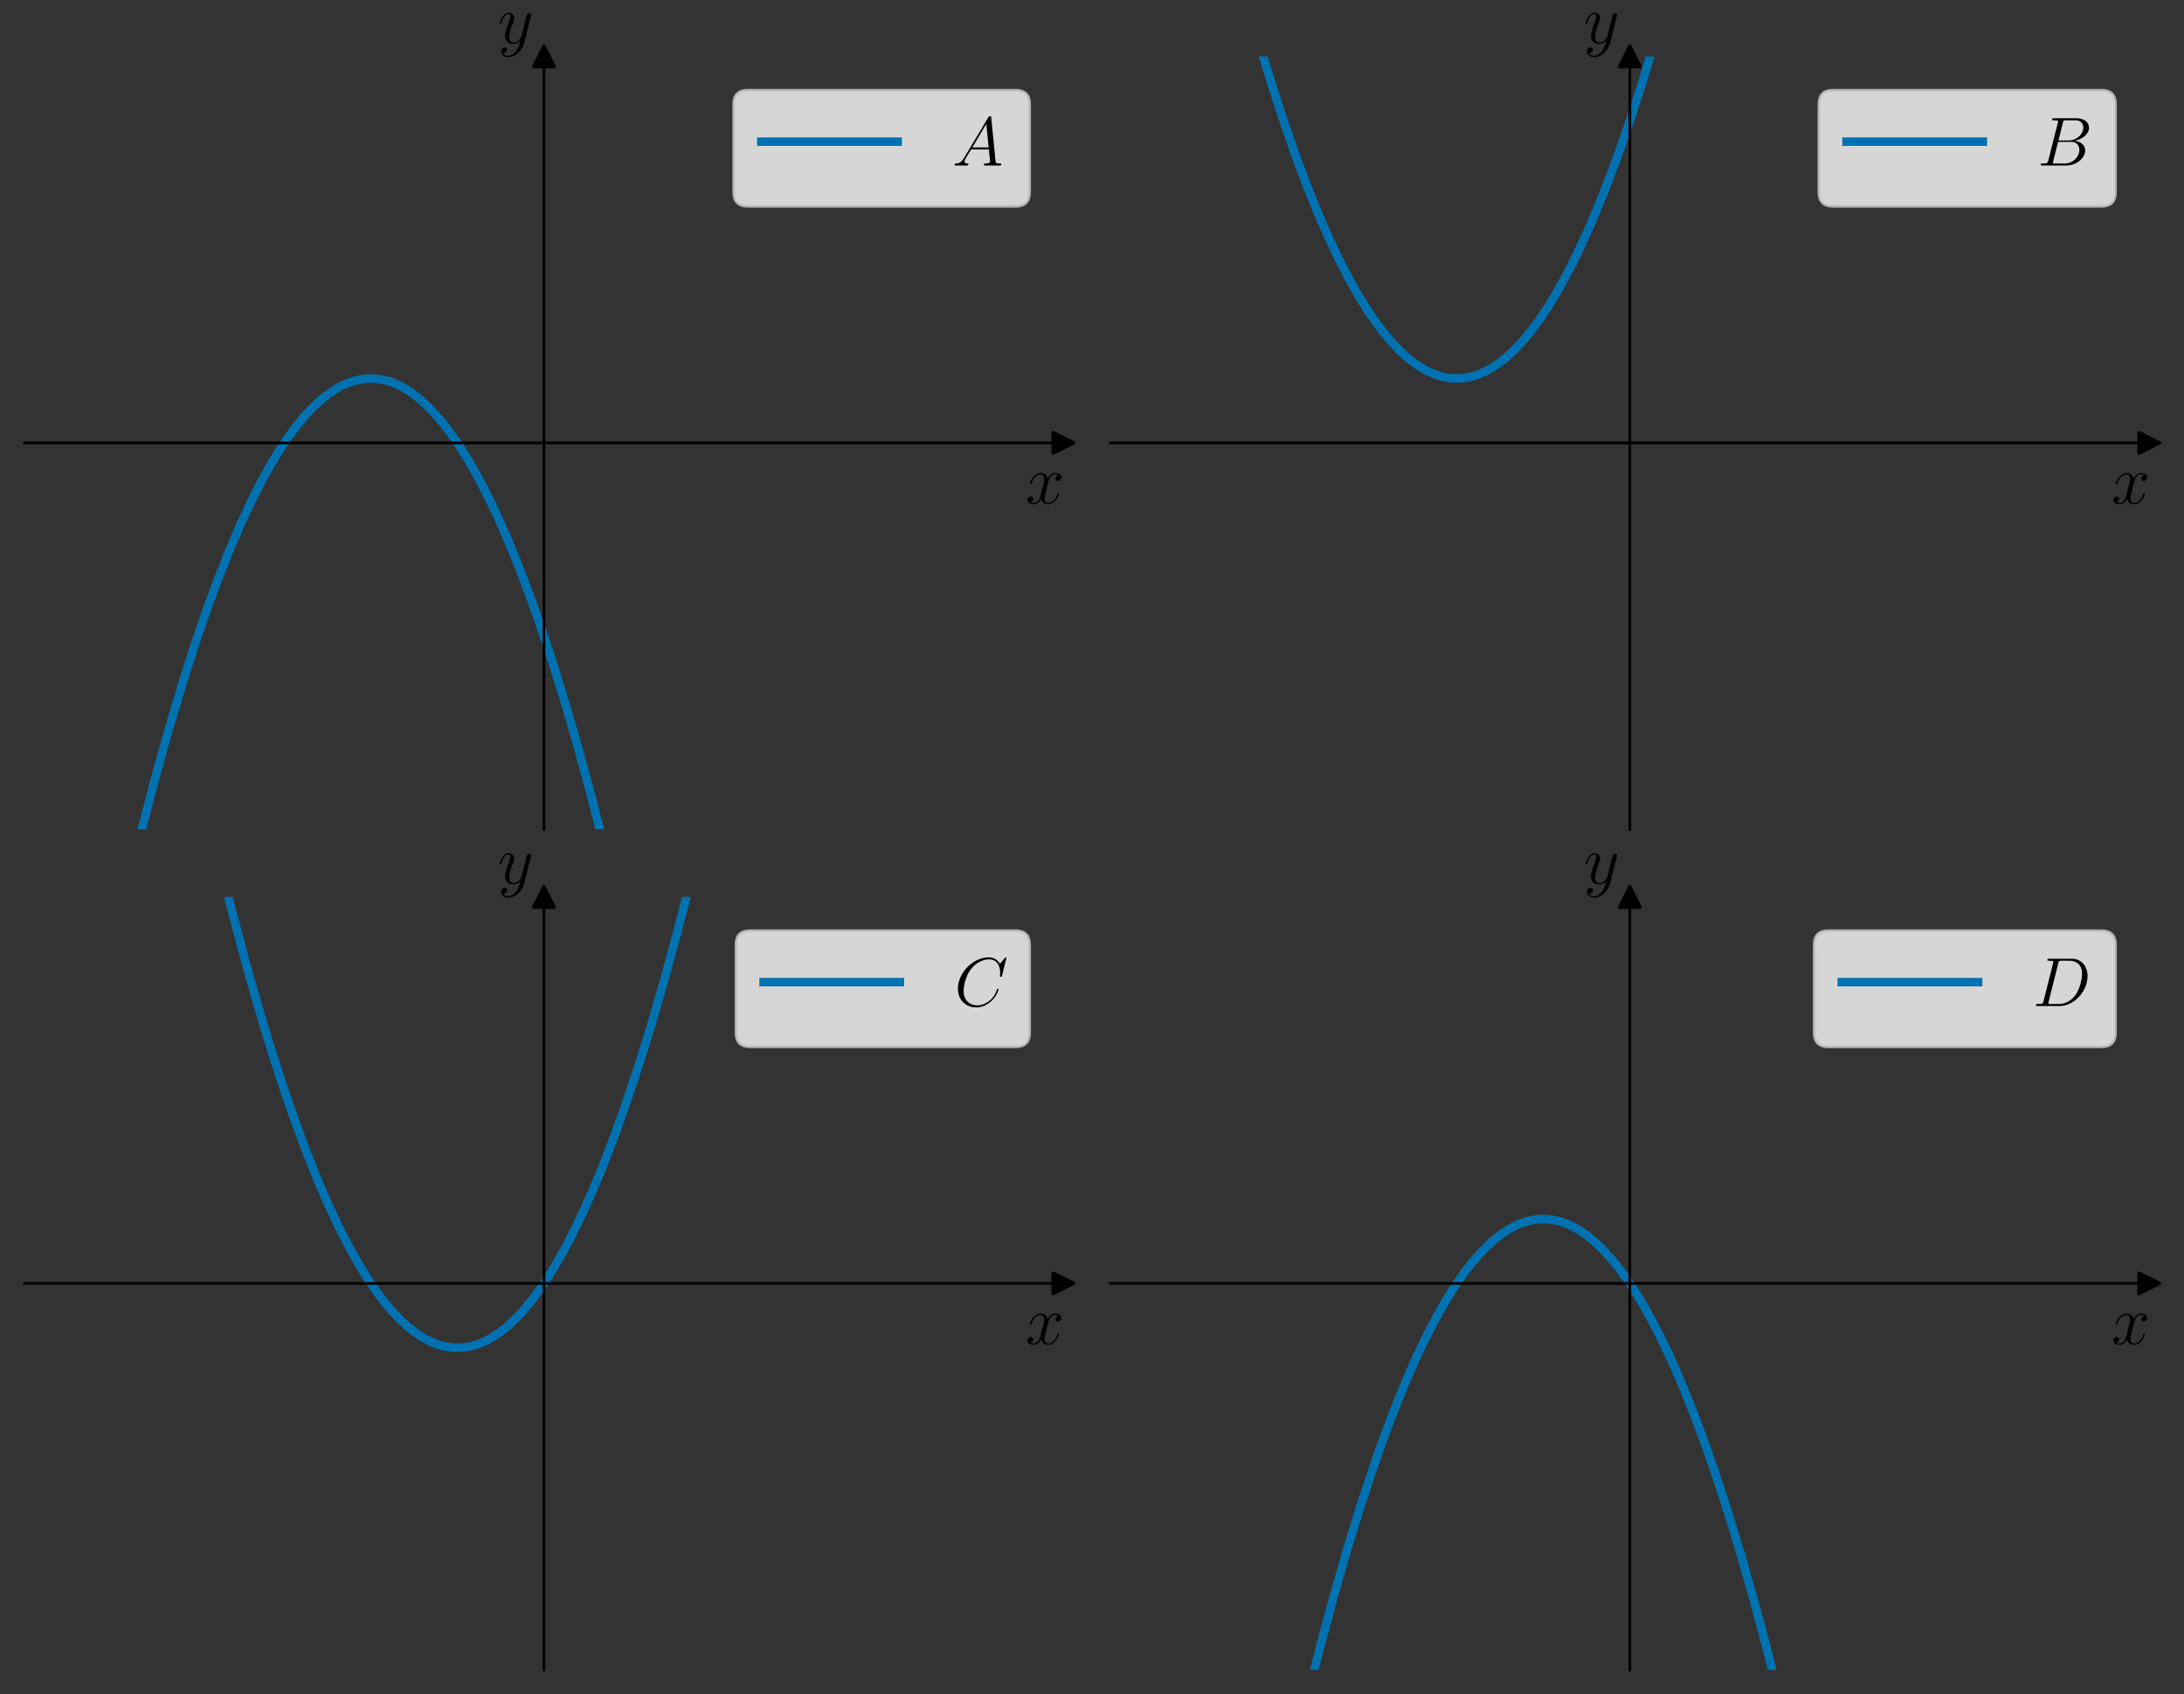 <?xml version="1.0" encoding="utf-8" standalone="no"?>
<!DOCTYPE svg PUBLIC "-//W3C//DTD SVG 1.1//EN"
  "http://www.w3.org/Graphics/SVG/1.1/DTD/svg11.dtd">
<svg xmlns:xlink="http://www.w3.org/1999/xlink" width="640.8pt" height="497.12pt" viewBox="0 0 640.8 497.12" xmlns="http://www.w3.org/2000/svg" version="1.1">
 <rect x="0" y="0" width="640.8" height="497.12" fill="#333333" stroke="none"/>
 <defs>
  <style type="text/css">*{stroke-linejoin: round; stroke-linecap: butt}</style>
 </defs>
 <g id="figure_1">
  <g id="patch_1">
   <path d="M 0 497.12 
L 640.8 497.12 
L 640.8 0 
L 0 0 
L 0 497.12 
z
" style="fill: none"/>
  </g>
  <g id="axes_1">
   <g id="patch_2">
    <path d="M 7.2 243.32 
L 312 243.32 
L 312 16.556 
L 7.2 16.556 
L 7.2 243.32 
z
" style="fill: none"/>
   </g>
   <g id="matplotlib.axis_1">
    <g id="text_1">
     <!-- $x$ -->
     <g transform="translate(300.913 147.775) scale(0.2 -0.2)">
      <defs>
       <path id="CMMI12-78" d="M 3034 2606 
C 2829 2567 2752 2414 2752 2293 
C 2752 2139 2874 2088 2963 2088 
C 3155 2088 3290 2254 3290 2427 
C 3290 2695 2982 2816 2714 2816 
C 2323 2816 2106 2433 2048 2312 
C 1901 2816 1504 2816 1389 2816 
C 736 2816 390 1980 390 1839 
C 390 1814 416 1782 461 1782 
C 512 1782 525 1820 538 1846 
C 755 2555 1184 2689 1370 2689 
C 1658 2689 1715 2420 1715 2267 
C 1715 2127 1677 1980 1600 1673 
L 1382 798 
C 1286 415 1101 64 762 64 
C 730 64 570 64 435 147 
C 666 192 717 383 717 460 
C 717 588 621 664 499 664 
C 346 664 179 530 179 326 
C 179 57 480 -64 755 -64 
C 1062 -64 1280 179 1414 441 
C 1517 64 1837 -64 2074 -64 
C 2726 -64 3072 773 3072 913 
C 3072 945 3046 971 3008 971 
C 2950 971 2944 939 2925 888 
C 2752 326 2381 64 2093 64 
C 1869 64 1747 230 1747 492 
C 1747 632 1773 734 1875 1156 
L 2099 2024 
C 2195 2408 2413 2689 2707 2689 
C 2720 2689 2899 2689 3034 2606 
z
" transform="scale(0.016)"/>
      </defs>
      <use xlink:href="#CMMI12-78" transform="scale(0.996)"/>
     </g>
    </g>
   </g>
   <g id="matplotlib.axis_2">
    <g id="text_2">
     <!-- $y$ -->
     <g transform="translate(146.087 12.681) scale(0.2 -0.2)">
      <defs>
       <path id="CMMI12-79" d="M 1683 -700 
C 1510 -939 1261 -1152 947 -1152 
C 870 -1152 563 -1152 467 -889 
C 486 -895 518 -895 531 -895 
C 723 -895 851 -729 851 -582 
C 851 -435 730 -384 634 -384 
C 531 -384 307 -458 307 -759 
C 307 -1071 582 -1286 947 -1286 
C 1587 -1286 2234 -700 2413 6 
L 3040 2485 
C 3046 2517 3059 2556 3059 2594 
C 3059 2689 2982 2753 2886 2753 
C 2829 2753 2694 2727 2643 2535 
L 2170 658 
C 2138 543 2138 530 2086 460 
C 1958 281 1747 64 1440 64 
C 1082 64 1050 415 1050 588 
C 1050 952 1222 1443 1395 1903 
C 1466 2088 1504 2178 1504 2305 
C 1504 2574 1312 2816 998 2816 
C 410 2816 173 1890 173 1839 
C 173 1814 198 1782 243 1782 
C 301 1782 307 1807 333 1897 
C 486 2433 730 2689 979 2689 
C 1037 2689 1146 2689 1146 2478 
C 1146 2312 1075 2127 979 1884 
C 666 1047 666 837 666 683 
C 666 77 1101 -64 1421 -64 
C 1606 -64 1837 -6 2061 230 
L 2067 224 
C 1971 -147 1907 -392 1683 -700 
z
" transform="scale(0.016)"/>
      </defs>
      <use xlink:href="#CMMI12-79" transform="scale(0.996)"/>
     </g>
    </g>
   </g>
   <g id="line2d_1">
    <defs>
     <path id="md2cf363de5" d="M 3 0 
L -3 -3 
L -3 3 
z
" style="stroke: #000000; stroke-linejoin: miter"/>
    </defs>
    <g>
     <use xlink:href="#md2cf363de5" x="312" y="129.938" style="stroke: #000000; stroke-linejoin: miter"/>
    </g>
   </g>
   <g id="line2d_2">
    <defs>
     <path id="md1ff553944" d="M 0 -3 
L -3 3 
L 3 3 
z
" style="stroke: #000000; stroke-linejoin: miter"/>
    </defs>
    <g>
     <use xlink:href="#md1ff553944" x="159.6" y="16.556" style="stroke: #000000; stroke-linejoin: miter"/>
    </g>
   </g>
   <g id="line2d_3">
    <path d="M 7.2 413.393 
L 11.964 385.705 
L 16.653 359.748 
L 21.193 335.843 
L 25.659 313.508 
L 29.976 293.028 
L 34.219 273.964 
L 38.313 256.569 
L 42.332 240.446 
L 46.202 225.814 
L 49.999 212.316 
L 53.72 199.902 
L 57.293 188.748 
L 60.791 178.551 
L 64.141 169.46 
L 67.416 161.206 
L 70.542 153.913 
L 73.594 147.346 
L 76.571 141.466 
L 79.399 136.36 
L 82.153 131.839 
L 84.833 127.866 
L 87.364 124.501 
L 89.82 121.593 
L 92.202 119.111 
L 94.509 117.023 
L 96.742 115.3 
L 98.901 113.912 
L 100.985 112.83 
L 102.994 112.028 
L 105.004 111.463 
L 106.939 111.143 
L 108.874 111.041 
L 110.81 111.159 
L 112.745 111.497 
L 114.755 112.08 
L 116.764 112.899 
L 118.848 113.999 
L 120.932 115.353 
L 123.091 117.023 
L 125.324 119.039 
L 127.631 121.428 
L 130.013 124.222 
L 132.469 127.451 
L 135 131.147 
L 137.605 135.345 
L 140.359 140.214 
L 143.188 145.677 
L 146.091 151.772 
L 149.142 158.711 
L 152.268 166.385 
L 155.469 174.836 
L 158.818 184.321 
L 162.242 194.697 
L 165.741 206.008 
L 169.388 218.563 
L 173.109 232.178 
L 176.98 247.198 
L 180.925 263.409 
L 185.019 281.197 
L 189.187 300.317 
L 193.429 320.823 
L 197.821 343.159 
L 202.287 367.033 
L 206.902 392.93 
L 211.591 420.522 
L 216.429 450.341 
L 221.342 482.021 
L 223.757 498.12 
L 223.757 498.12 
" clip-path="url(#p3c9c86bca6)" style="fill: none; stroke: #0072b2; stroke-width: 2.5; stroke-linecap: square"/>
   </g>
   <g id="patch_3">
    <path d="M 159.6 243.32 
L 159.6 16.556 
" style="fill: none; stroke: #000000; stroke-width: 0.8; stroke-linejoin: miter; stroke-linecap: square"/>
   </g>
   <g id="patch_4">
    <path d="M 312 243.32 
L 312 16.556 
" style="fill: none"/>
   </g>
   <g id="patch_5">
    <path d="M 7.2 129.938 
L 312 129.938 
" style="fill: none; stroke: #000000; stroke-width: 0.8; stroke-linejoin: miter; stroke-linecap: square"/>
   </g>
   <g id="patch_6">
    <path d="M 7.2 16.556 
L 312 16.556 
" style="fill: none"/>
   </g>
   <g id="legend_1">
    <g id="patch_7">
     <path d="M 219.374 60.432 
L 298 60.432 
Q 302 60.432 302 56.432 
L 302 30.556 
Q 302 26.556 298 26.556 
L 219.374 26.556 
Q 215.374 26.556 215.374 30.556 
L 215.374 56.432 
Q 215.374 60.432 219.374 60.432 
z
" style="fill: #ffffff; opacity: 0.8; stroke: #cccccc; stroke-linejoin: miter"/>
    </g>
    <g id="line2d_4">
     <path d="M 223.374 41.556 
L 243.374 41.556 
L 263.374 41.556 
" style="fill: none; stroke: #0072b2; stroke-width: 2.5; stroke-linecap: square"/>
    </g>
    <g id="text_3">
     <!-- $A$ -->
     <g transform="translate(279.374 48.556) scale(0.2 -0.2)">
      <defs>
       <path id="CMMI12-41" d="M 1088 691 
C 864 314 646 186 339 186 
C 269 180 218 180 218 58 
C 218 24 250 0 294 0 
C 410 0 698 0 813 0 
C 998 0 1203 0 1382 0 
C 1421 0 1498 0 1498 122 
C 1498 180 1446 186 1408 186 
C 1261 186 1139 236 1139 388 
C 1139 476 1178 546 1261 685 
L 1747 1479 
L 3379 1479 
C 3386 1423 3386 1373 3392 1316 
C 3411 1152 3488 495 3488 376 
C 3488 186 3162 186 3059 186 
C 2989 186 2918 186 2918 70 
C 2918 0 2976 0 3014 0 
C 3123 0 3251 0 3360 0 
L 3725 0 
C 4115 0 4397 0 4403 0 
C 4448 0 4518 0 4518 122 
C 4518 186 4461 186 4365 186 
C 4013 186 4006 244 3987 434 
L 3597 4404 
C 3584 4531 3558 4544 3488 4544 
C 3424 4544 3386 4531 3328 4435 
L 1088 691 
z
M 1856 1664 
L 3142 3819 
L 3360 1664 
L 1856 1664 
z
" transform="scale(0.016)"/>
      </defs>
      <use xlink:href="#CMMI12-41" transform="scale(0.996)"/>
     </g>
    </g>
   </g>
  </g>
  <g id="axes_2">
   <g id="patch_8">
    <path d="M 325.8 243.32 
L 630.6 243.32 
L 630.6 16.556 
L 325.8 16.556 
L 325.8 243.32 
z
" style="fill: none"/>
   </g>
   <g id="matplotlib.axis_3">
    <g id="text_4">
     <!-- $x$ -->
     <g transform="translate(619.513 147.775) scale(0.2 -0.2)">
      <use xlink:href="#CMMI12-78" transform="scale(0.996)"/>
     </g>
    </g>
   </g>
   <g id="matplotlib.axis_4">
    <g id="text_5">
     <!-- $y$ -->
     <g transform="translate(464.687 12.681) scale(0.2 -0.2)">
      <use xlink:href="#CMMI12-79" transform="scale(0.996)"/>
     </g>
    </g>
   </g>
   <g id="line2d_5">
    <g>
     <use xlink:href="#md2cf363de5" x="630.6" y="129.938" style="stroke: #000000; stroke-linejoin: miter"/>
    </g>
   </g>
   <g id="line2d_6">
    <g>
     <use xlink:href="#md1ff553944" x="478.2" y="16.556" style="stroke: #000000; stroke-linejoin: miter"/>
    </g>
   </g>
   <g id="line2d_7">
    <path d="M 365.552 -1 
L 369.343 12.314 
L 372.99 24.329 
L 376.563 35.342 
L 379.987 45.196 
L 383.336 54.17 
L 386.611 62.31 
L 389.737 69.493 
L 392.789 75.954 
L 395.692 81.592 
L 398.52 86.612 
L 401.274 91.049 
L 403.879 94.837 
L 406.41 98.137 
L 408.866 100.98 
L 411.248 103.4 
L 413.556 105.427 
L 415.789 107.092 
L 417.947 108.424 
L 420.031 109.451 
L 422.041 110.2 
L 424.051 110.713 
L 425.986 110.983 
L 427.921 111.033 
L 429.856 110.864 
L 431.792 110.476 
L 433.801 109.841 
L 435.811 108.969 
L 437.895 107.815 
L 439.979 106.406 
L 442.138 104.679 
L 444.371 102.606 
L 446.678 100.156 
L 449.06 97.3 
L 451.516 94.006 
L 454.047 90.244 
L 456.726 85.851 
L 459.48 80.897 
L 462.309 75.347 
L 465.286 68.999 
L 468.338 61.954 
L 471.464 54.17 
L 474.739 45.402 
L 478.088 35.785 
L 481.512 25.275 
L 485.085 13.576 
L 488.732 0.862 
L 489.248 -1 
L 489.248 -1 
" clip-path="url(#p7b0288a669)" style="fill: none; stroke: #0072b2; stroke-width: 2.5; stroke-linecap: square"/>
   </g>
   <g id="patch_9">
    <path d="M 478.2 243.32 
L 478.2 16.556 
" style="fill: none; stroke: #000000; stroke-width: 0.8; stroke-linejoin: miter; stroke-linecap: square"/>
   </g>
   <g id="patch_10">
    <path d="M 630.6 243.32 
L 630.6 16.556 
" style="fill: none"/>
   </g>
   <g id="patch_11">
    <path d="M 325.8 129.938 
L 630.6 129.938 
" style="fill: none; stroke: #000000; stroke-width: 0.8; stroke-linejoin: miter; stroke-linecap: square"/>
   </g>
   <g id="patch_12">
    <path d="M 325.8 16.556 
L 630.6 16.556 
" style="fill: none"/>
   </g>
   <g id="legend_2">
    <g id="patch_13">
     <path d="M 537.778 60.432 
L 616.6 60.432 
Q 620.6 60.432 620.6 56.432 
L 620.6 30.556 
Q 620.6 26.556 616.6 26.556 
L 537.778 26.556 
Q 533.778 26.556 533.778 30.556 
L 533.778 56.432 
Q 533.778 60.432 537.778 60.432 
z
" style="fill: #ffffff; opacity: 0.8; stroke: #cccccc; stroke-linejoin: miter"/>
    </g>
    <g id="line2d_8">
     <path d="M 541.778 41.556 
L 561.778 41.556 
L 581.778 41.556 
" style="fill: none; stroke: #0072b2; stroke-width: 2.5; stroke-linecap: square"/>
    </g>
    <g id="text_6">
     <!-- $B$ -->
     <g transform="translate(597.778 48.556) scale(0.2 -0.2)">
      <defs>
       <path id="CMMI12-42" d="M 2342 3921 
C 2400 4160 2426 4160 2675 4160 
L 3507 4160 
C 4230 4160 4230 3544 4230 3485 
C 4230 2966 3712 2304 2867 2304 
L 1946 2304 
L 2342 3921 
z
M 3424 2275 
C 4122 2402 4755 2886 4755 3473 
C 4755 3970 4314 4352 3590 4352 
L 1536 4352 
C 1414 4352 1357 4352 1357 4226 
C 1357 4160 1414 4160 1510 4160 
C 1901 4160 1901 4112 1901 4044 
C 1901 4032 1901 3993 1875 3897 
L 1011 472 
C 954 249 941 185 493 185 
C 371 185 307 185 307 70 
C 307 0 346 0 474 0 
L 2669 0 
C 3648 0 4403 739 4403 1383 
C 4403 1906 3942 2224 3424 2275 
z
M 2515 185 
L 1651 185 
C 1562 185 1549 185 1510 192 
C 1440 198 1434 211 1434 261 
C 1434 305 1446 343 1459 399 
L 1907 2176 
L 3110 2176 
C 3866 2176 3866 1483 3866 1433 
C 3866 828 3309 185 2515 185 
z
" transform="scale(0.016)"/>
      </defs>
      <use xlink:href="#CMMI12-42" transform="scale(0.996)"/>
     </g>
    </g>
   </g>
  </g>
  <g id="axes_3">
   <g id="patch_14">
    <path d="M 7.2 489.92 
L 312 489.92 
L 312 263.156 
L 7.2 263.156 
L 7.2 489.92 
z
" style="fill: none"/>
   </g>
   <g id="matplotlib.axis_5">
    <g id="text_7">
     <!-- $x$ -->
     <g transform="translate(300.913 394.375) scale(0.2 -0.2)">
      <use xlink:href="#CMMI12-78" transform="scale(0.996)"/>
     </g>
    </g>
   </g>
   <g id="matplotlib.axis_6">
    <g id="text_8">
     <!-- $y$ -->
     <g transform="translate(146.087 259.281) scale(0.2 -0.2)">
      <use xlink:href="#CMMI12-79" transform="scale(0.996)"/>
     </g>
    </g>
   </g>
   <g id="line2d_9">
    <g>
     <use xlink:href="#md2cf363de5" x="312" y="376.538" style="stroke: #000000; stroke-linejoin: miter"/>
    </g>
   </g>
   <g id="line2d_10">
    <g>
     <use xlink:href="#md1ff553944" x="159.6" y="263.156" style="stroke: #000000; stroke-linejoin: miter"/>
    </g>
   </g>
   <g id="line2d_11">
    <path d="M 17.861 -1 
L 22.98 33.114 
L 27.967 64.878 
L 32.879 94.743 
L 37.643 122.352 
L 42.332 148.232 
L 46.872 172.063 
L 51.338 194.326 
L 55.655 214.735 
L 59.898 233.729 
L 63.992 251.057 
L 68.011 267.115 
L 71.882 281.684 
L 75.678 295.12 
L 79.325 307.234 
L 82.898 318.345 
L 86.396 328.5 
L 89.745 337.551 
L 93.02 345.766 
L 96.147 353.021 
L 99.198 359.551 
L 102.176 365.396 
L 105.004 370.468 
L 107.758 374.956 
L 110.438 378.896 
L 112.968 382.231 
L 115.424 385.11 
L 117.806 387.563 
L 120.114 389.623 
L 122.347 391.32 
L 124.505 392.682 
L 126.589 393.739 
L 128.599 394.516 
L 130.609 395.057 
L 132.544 395.355 
L 134.479 395.433 
L 136.414 395.292 
L 138.35 394.931 
L 140.359 394.324 
L 142.369 393.481 
L 144.453 392.356 
L 146.537 390.977 
L 148.696 389.281 
L 150.929 387.238 
L 153.236 384.821 
L 155.618 381.999 
L 158.074 378.74 
L 160.605 375.013 
L 163.284 370.658 
L 166.038 365.744 
L 168.867 360.234 
L 171.77 354.092 
L 174.821 347.103 
L 177.948 339.378 
L 181.148 330.875 
L 184.498 321.335 
L 187.921 310.903 
L 191.494 299.286 
L 195.141 286.655 
L 198.863 272.963 
L 202.733 257.863 
L 206.678 241.569 
L 210.772 223.697 
L 214.94 204.491 
L 219.257 183.526 
L 223.649 161.08 
L 228.115 137.094 
L 232.73 111.081 
L 237.419 83.371 
L 242.257 53.432 
L 247.17 21.628 
L 250.539 -1 
L 250.539 -1 
" clip-path="url(#p77346577ea)" style="fill: none; stroke: #0072b2; stroke-width: 2.5; stroke-linecap: square"/>
   </g>
   <g id="patch_15">
    <path d="M 159.6 489.92 
L 159.6 263.156 
" style="fill: none; stroke: #000000; stroke-width: 0.8; stroke-linejoin: miter; stroke-linecap: square"/>
   </g>
   <g id="patch_16">
    <path d="M 312 489.92 
L 312 263.156 
" style="fill: none"/>
   </g>
   <g id="patch_17">
    <path d="M 7.2 376.538 
L 312 376.538 
" style="fill: none; stroke: #000000; stroke-width: 0.8; stroke-linejoin: miter; stroke-linecap: square"/>
   </g>
   <g id="patch_18">
    <path d="M 7.2 263.156 
L 312 263.156 
" style="fill: none"/>
   </g>
   <g id="legend_3">
    <g id="patch_19">
     <path d="M 220.042 307.032 
L 298 307.032 
Q 302 307.032 302 303.032 
L 302 277.156 
Q 302 273.156 298 273.156 
L 220.042 273.156 
Q 216.042 273.156 216.042 277.156 
L 216.042 303.032 
Q 216.042 307.032 220.042 307.032 
z
" style="fill: #ffffff; opacity: 0.8; stroke: #cccccc; stroke-linejoin: miter"/>
    </g>
    <g id="line2d_12">
     <path d="M 224.042 288.156 
L 244.042 288.156 
L 264.042 288.156 
" style="fill: none; stroke: #0072b2; stroke-width: 2.5; stroke-linecap: square"/>
    </g>
    <g id="text_9">
     <!-- $C$ -->
     <g transform="translate(280.042 295.156) scale(0.2 -0.2)">
      <defs>
       <path id="CMMI12-43" d="M 4781 4423 
C 4781 4480 4736 4480 4723 4480 
C 4710 4480 4685 4480 4634 4416 
L 4192 3882 
C 3968 4264 3616 4480 3136 4480 
C 1754 4480 320 3088 320 1595 
C 320 533 1069 -128 2003 -128 
C 2515 -128 2963 88 3334 400 
C 3891 863 4058 1481 4058 1531 
C 4058 1588 4006 1588 3987 1588 
C 3930 1588 3923 1550 3910 1524 
C 3616 534 2752 57 2112 57 
C 1434 57 845 489 845 1391 
C 845 1595 909 2700 1632 3532 
C 1984 3939 2586 4295 3194 4295 
C 3898 4295 4211 3717 4211 3068 
C 4211 2903 4192 2764 4192 2738 
C 4192 2681 4256 2681 4275 2681 
C 4346 2681 4352 2687 4378 2801 
L 4781 4423 
z
" transform="scale(0.016)"/>
      </defs>
      <use xlink:href="#CMMI12-43" transform="scale(0.996)"/>
     </g>
    </g>
   </g>
  </g>
  <g id="axes_4">
   <g id="patch_20">
    <path d="M 325.8 489.92 
L 630.6 489.92 
L 630.6 263.156 
L 325.8 263.156 
L 325.8 489.92 
z
" style="fill: none"/>
   </g>
   <g id="matplotlib.axis_7">
    <g id="text_10">
     <!-- $x$ -->
     <g transform="translate(619.513 394.375) scale(0.2 -0.2)">
      <use xlink:href="#CMMI12-78" transform="scale(0.996)"/>
     </g>
    </g>
   </g>
   <g id="matplotlib.axis_8">
    <g id="text_11">
     <!-- $y$ -->
     <g transform="translate(464.687 259.281) scale(0.2 -0.2)">
      <use xlink:href="#CMMI12-79" transform="scale(0.996)"/>
     </g>
    </g>
   </g>
   <g id="line2d_13">
    <g>
     <use xlink:href="#md2cf363de5" x="630.6" y="376.538" style="stroke: #000000; stroke-linejoin: miter"/>
    </g>
   </g>
   <g id="line2d_14">
    <g>
     <use xlink:href="#md1ff553944" x="478.2" y="263.156" style="stroke: #000000; stroke-linejoin: miter"/>
    </g>
   </g>
   <g id="line2d_15">
    <path d="M 383.546 498.12 
L 387.43 482.806 
L 391.3 468.423 
L 395.096 455.169 
L 398.744 443.23 
L 402.316 432.291 
L 405.74 422.508 
L 409.09 413.603 
L 412.29 405.708 
L 415.416 398.575 
L 418.468 392.165 
L 421.371 386.574 
L 424.199 381.601 
L 426.953 377.209 
L 429.559 373.463 
L 432.089 370.205 
L 434.545 367.402 
L 436.927 365.021 
L 439.235 363.031 
L 441.468 361.403 
L 443.626 360.106 
L 445.71 359.113 
L 447.72 358.397 
L 449.73 357.917 
L 451.665 357.679 
L 453.6 357.66 
L 455.535 357.86 
L 457.471 358.28 
L 459.48 358.948 
L 461.49 359.853 
L 463.574 361.041 
L 465.658 362.484 
L 467.817 364.246 
L 470.05 366.357 
L 472.357 368.844 
L 474.739 371.739 
L 477.195 375.073 
L 479.8 378.994 
L 482.48 383.443 
L 485.234 388.453 
L 488.062 394.062 
L 491.04 400.471 
L 494.091 407.58 
L 497.217 415.428 
L 500.492 424.264 
L 503.842 433.951 
L 507.266 444.532 
L 510.839 456.305 
L 514.486 469.095 
L 518.282 483.234 
L 522.054 498.12 
L 522.054 498.12 
" clip-path="url(#pfe40a48bc0)" style="fill: none; stroke: #0072b2; stroke-width: 2.5; stroke-linecap: square"/>
   </g>
   <g id="patch_21">
    <path d="M 478.2 489.92 
L 478.2 263.156 
" style="fill: none; stroke: #000000; stroke-width: 0.8; stroke-linejoin: miter; stroke-linecap: square"/>
   </g>
   <g id="patch_22">
    <path d="M 630.6 489.92 
L 630.6 263.156 
" style="fill: none"/>
   </g>
   <g id="patch_23">
    <path d="M 325.8 376.538 
L 630.6 376.538 
" style="fill: none; stroke: #000000; stroke-width: 0.8; stroke-linejoin: miter; stroke-linecap: square"/>
   </g>
   <g id="patch_24">
    <path d="M 325.8 263.156 
L 630.6 263.156 
" style="fill: none"/>
   </g>
   <g id="legend_4">
    <g id="patch_25">
     <path d="M 536.401 307.032 
L 616.6 307.032 
Q 620.6 307.032 620.6 303.032 
L 620.6 277.156 
Q 620.6 273.156 616.6 273.156 
L 536.401 273.156 
Q 532.401 273.156 532.401 277.156 
L 532.401 303.032 
Q 532.401 307.032 536.401 307.032 
z
" style="fill: #ffffff; opacity: 0.8; stroke: #cccccc; stroke-linejoin: miter"/>
    </g>
    <g id="line2d_16">
     <path d="M 540.401 288.156 
L 560.401 288.156 
L 580.401 288.156 
" style="fill: none; stroke: #0072b2; stroke-width: 2.5; stroke-linecap: square"/>
    </g>
    <g id="text_12">
     <!-- $D$ -->
     <g transform="translate(596.401 295.156) scale(0.2 -0.2)">
      <defs>
       <path id="CMMI12-44" d="M 1005 472 
C 947 249 934 185 486 185 
C 365 185 301 185 301 70 
C 301 0 339 0 467 0 
L 2496 0 
C 3789 0 5050 1332 5050 2753 
C 5050 3671 4499 4352 3584 4352 
L 1530 4352 
C 1408 4352 1350 4352 1350 4231 
C 1350 4167 1408 4167 1504 4167 
C 1894 4167 1894 4116 1894 4046 
C 1894 4034 1894 3995 1869 3899 
L 1005 472 
z
M 2355 3931 
C 2413 4167 2438 4167 2688 4167 
L 3392 4167 
C 3994 4167 4544 3842 4544 2963 
C 4544 2644 4416 1536 3795 835 
C 3616 625 3130 185 2394 185 
L 1664 185 
C 1574 185 1562 185 1523 192 
C 1453 198 1446 211 1446 262 
C 1446 307 1459 345 1472 402 
L 2355 3931 
z
" transform="scale(0.016)"/>
      </defs>
      <use xlink:href="#CMMI12-44" transform="scale(0.996)"/>
     </g>
    </g>
   </g>
  </g>
 </g>
 <defs>
  <clipPath id="p3c9c86bca6">
   <rect x="7.2" y="16.556" width="304.8" height="226.764"/>
  </clipPath>
  <clipPath id="p7b0288a669">
   <rect x="325.8" y="16.556" width="304.8" height="226.764"/>
  </clipPath>
  <clipPath id="p77346577ea">
   <rect x="7.2" y="263.156" width="304.8" height="226.764"/>
  </clipPath>
  <clipPath id="pfe40a48bc0">
   <rect x="325.8" y="263.156" width="304.8" height="226.764"/>
  </clipPath>
 </defs>
</svg>

